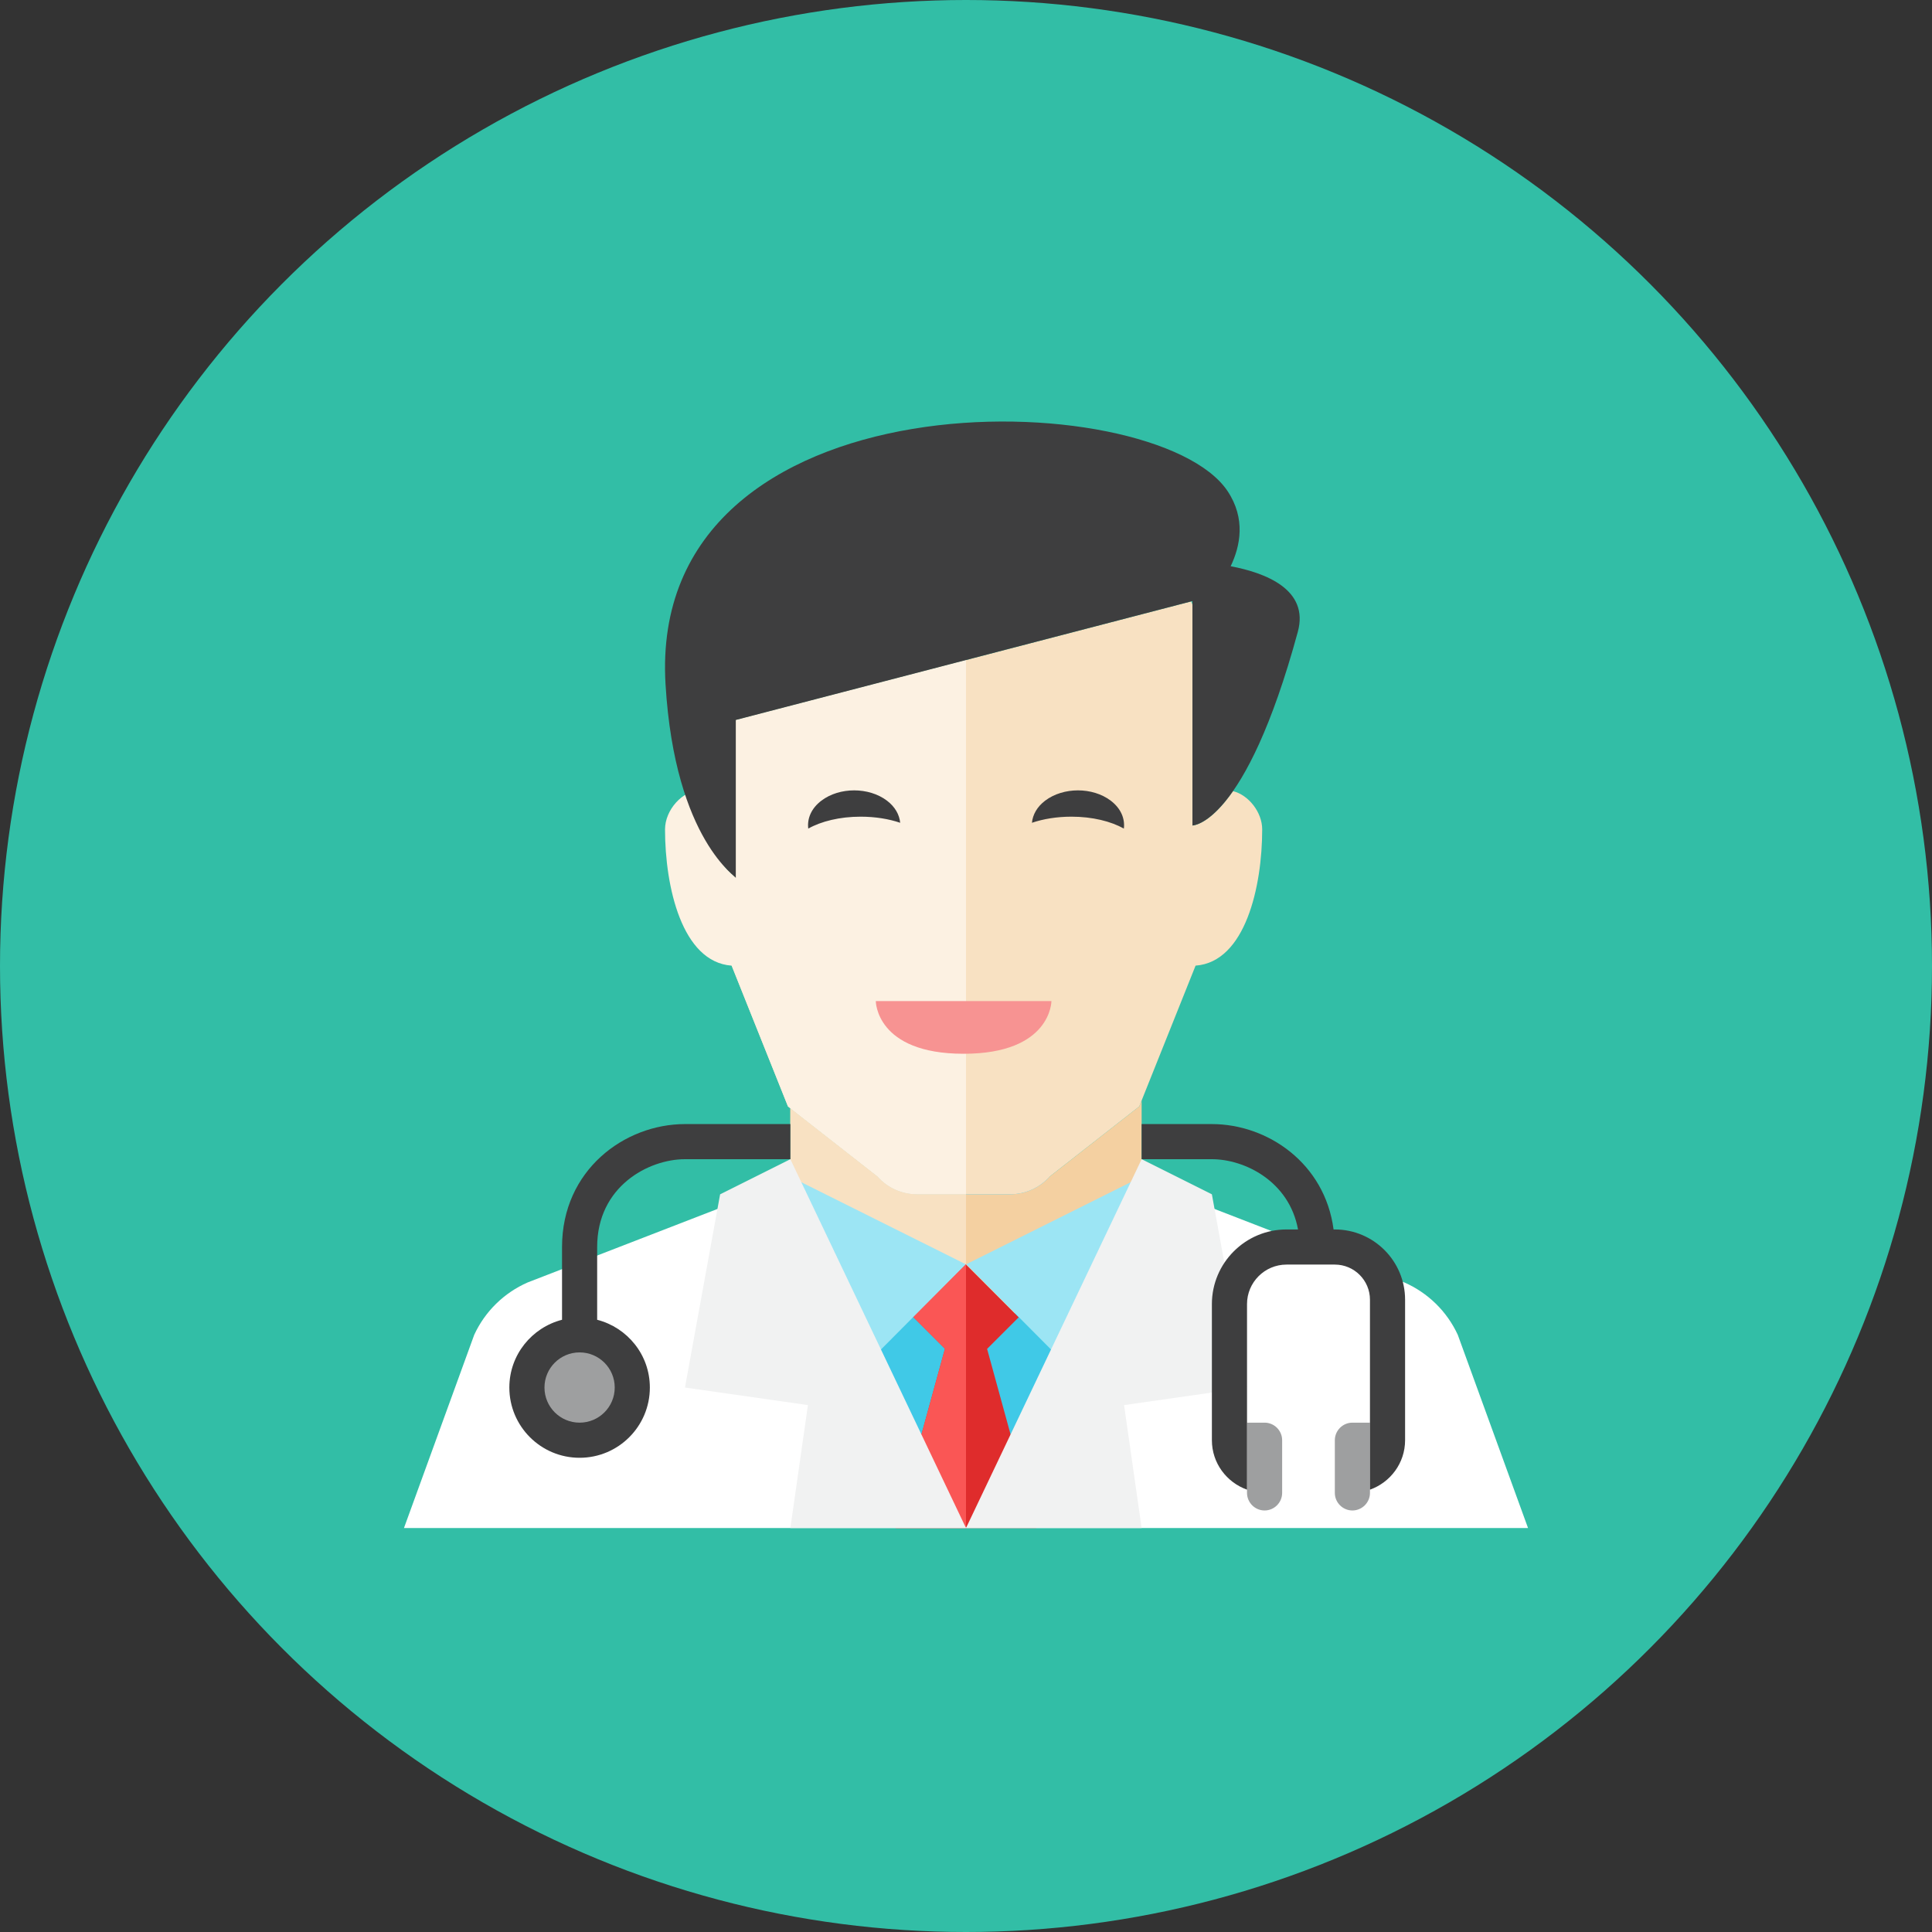 <?xml version="1.0" encoding="iso-8859-1"?>
<!-- Generator: Adobe Illustrator 17.1.0, SVG Export Plug-In . SVG Version: 6.00 Build 0)  -->
<!DOCTYPE svg PUBLIC "-//W3C//DTD SVG 1.0//EN" "http://www.w3.org/TR/2001/REC-SVG-20010904/DTD/svg10.dtd">
<svg version="1.0" xmlns="http://www.w3.org/2000/svg" xmlns:xlink="http://www.w3.org/1999/xlink" x="0px" y="0px" width="110px"
	 height="110px" viewBox="0 0 110 110" style="enable-background:new 0 0 110 110;" xml:space="preserve">
<rect x="0" y="0" width="110" height="110" fill="#333333" stroke="none"/>
<g id="Artboard">
</g>
<g id="Multicolor">
	<g>
		<circle style="fill:#32BEA6;" cx="55" cy="55" r="55"/>
	</g>
	<g>
		<g>
			<polygon style="fill:#40C9E7;" points="67,67.997 65,66.997 45,66.997 43,67.997 55,87 			"/>
		</g>
		<path style="fill:#F4D0A1;" d="M64.864,62.997l-5.105,3.996c-0.569,0.639-1.384,1.004-2.24,1.004h-2.655h-2.655
			c-0.856,0-1.671-0.365-2.24-1.004L45,63.103V67.5c0,0,0,7.5,10,7.5s10-7.5,10-7.5v-4.842L64.864,62.997z"/>
		<path style="fill:#F8E1C2;" d="M70.202,45.045C68.84,46.999,67.893,47,67.893,47V34.433c-0.022-0.064-0.044-0.129-0.068-0.193
			l-25.932,6.751v9c0.057-0.006-0.402-0.292-1.029-1.1v4.105l4,10l5.105,3.996c0.569,0.639,1.384,1.004,2.24,1.004h2.655h2.655
			c0.855,0,1.67-0.365,2.24-1.004l5.105-3.996l3.207-8.017c2.835-0.205,3.793-4.505,3.793-7.758
			C71.864,46.237,71.077,45.255,70.202,45.045z"/>
		<path style="fill:#F8E1C2;" d="M52.209,67.997c-0.856,0-1.671-0.365-2.24-1.004L45,63.103V67.5c0,0,0,7.5,10,7.5v-7.003H52.209z"
			/>
		<g>
			<polygon style="fill:#DF2C2C;" points="59,87 56.201,76.8 58,75.002 54.981,71.978 51.983,74.976 53.801,76.793 51,87 			"/>
		</g>
		<g>
			<polygon style="fill:#FA5655;" points="55,87 55,71.997 54.981,71.978 51.983,74.976 53.801,76.793 51,87 			"/>
		</g>
		<g>
			<path style="fill:#FFFFFF;" d="M23,87l4-11c0.615-1.333,1.698-2.394,3.043-2.983L43,68l12,19H23z"/>
		</g>
		<g>
			<path style="fill:#FFFFFF;" d="M87,87l-4-11c-0.615-1.333-1.698-2.394-3.043-2.983L67,68L55,87H87z"/>
		</g>
		<g>
			<polygon style="fill:#9CE5F4;" points="66.965,68.059 67,68 65,67 55.015,71.981 60.808,77.807 			"/>
		</g>
		<g>
			<polygon style="fill:#9CE5F4;" points="43.035,68.059 43,68 45,67 54.985,71.981 49.192,77.807 			"/>
		</g>
		<g>
			<polygon style="fill:#F1F2F2;" points="55,87 45,66 41,68 39,79 46,80 45,87 			"/>
		</g>
		<g>
			<polygon style="fill:#F1F2F2;" points="55,87 65,66 69,68 71,79 64,80 65,87 			"/>
		</g>
		<g>
			<g>
				<path style="fill:#3E3E3F;" d="M39,64c-3.441,0-7,2.618-7,7v4.142c-1.722,0.446-3,1.997-3,3.858c0,2.209,1.791,4,4,4
					s4-1.791,4-4c0-1.862-1.278-3.413-3-3.858V71c0-3.449,2.924-5,5-5h6v-2H39z"/>
			</g>
			<g>
				<g>
					<circle style="fill:#9E9FA0;" cx="33" cy="79" r="2"/>
				</g>
			</g>
		</g>
		<g>
			<g>
				<g>
					<g>
						<path style="fill:#9E9FA0;" d="M73,85c0,0.55-0.45,1-1,1c-0.55,0-1-0.45-1-1v-4h1c0.55,0,1,0.45,1,1V85z"/>
					</g>
				</g>
			</g>
			<g>
				<g>
					<g>
						<path style="fill:#9E9FA0;" d="M76,85c0,0.55,0.45,1,1,1c0.55,0,1-0.45,1-1v-4h-1c-0.55,0-1,0.45-1,1V85z"/>
					</g>
				</g>
			</g>
			<g>
				<path style="fill:#3E3E3F;" d="M76,70h-0.072c-0.496-3.774-3.758-6-6.928-6h-4v2h4c1.862,0,4.4,1.253,4.904,4H73.25
					C70.906,70,69,71.906,69,74.25V82c0,1.302,0.838,2.401,2,2.815V82v-7.75c0-1.241,1.009-2.25,2.25-2.25H76c1.103,0,2,0.897,2,2v8
					v2.816c1.162-0.415,2-1.514,2-2.816v-8C80,71.794,78.206,70,76,70z"/>
			</g>
		</g>
		<path style="fill:#FCF1E2;" d="M41.893,40.991v9c0.045-0.005-0.239-0.198-0.669-0.674l-0.36-3.206c0,0,0-1.111-1-1.111
			s-2,1.111-2,2.222c0,3.253,0.958,7.554,3.793,7.758l3.207,8.017l5.105,3.996c0.569,0.639,1.384,1.004,2.24,1.004H55V37.579
			L41.893,40.991z"/>
		<g>
			<path style="fill:#F79392;" d="M49.864,56.997h10c0,0,0,3-5,3S49.864,56.997,49.864,56.997z"/>
		</g>
		<path style="fill:#3E3E3F;" d="M70.069,32.239c0.546-1.14,0.871-2.706-0.176-4.277c-4.097-6.144-33.077-6.967-32,11
			c0.538,8.97,4.155,11.012,4,11.029v-9l26-6.769V47c0,0,3,0,6-11.029C74.549,33.559,72.042,32.611,70.069,32.239z"/>
		<g>
			<path style="fill:#3E3E3F;" d="M61.007,46.498c1.191,0,2.248,0.266,2.981,0.678c0.071-0.569-0.172-1.154-0.748-1.59
				c-1.03-0.781-2.702-0.781-3.733,0c-0.464,0.352-0.709,0.801-0.753,1.26C59.396,46.627,60.171,46.498,61.007,46.498z"/>
		</g>
		<g>
			<path style="fill:#3E3E3F;" d="M49,46.498c-1.191,0-2.248,0.266-2.981,0.678c-0.071-0.569,0.172-1.154,0.748-1.59
				c1.03-0.781,2.702-0.781,3.733,0c0.464,0.352,0.709,0.801,0.753,1.26C50.611,46.627,49.836,46.498,49,46.498z"/>
		</g>
	</g>
</g>
</svg>
